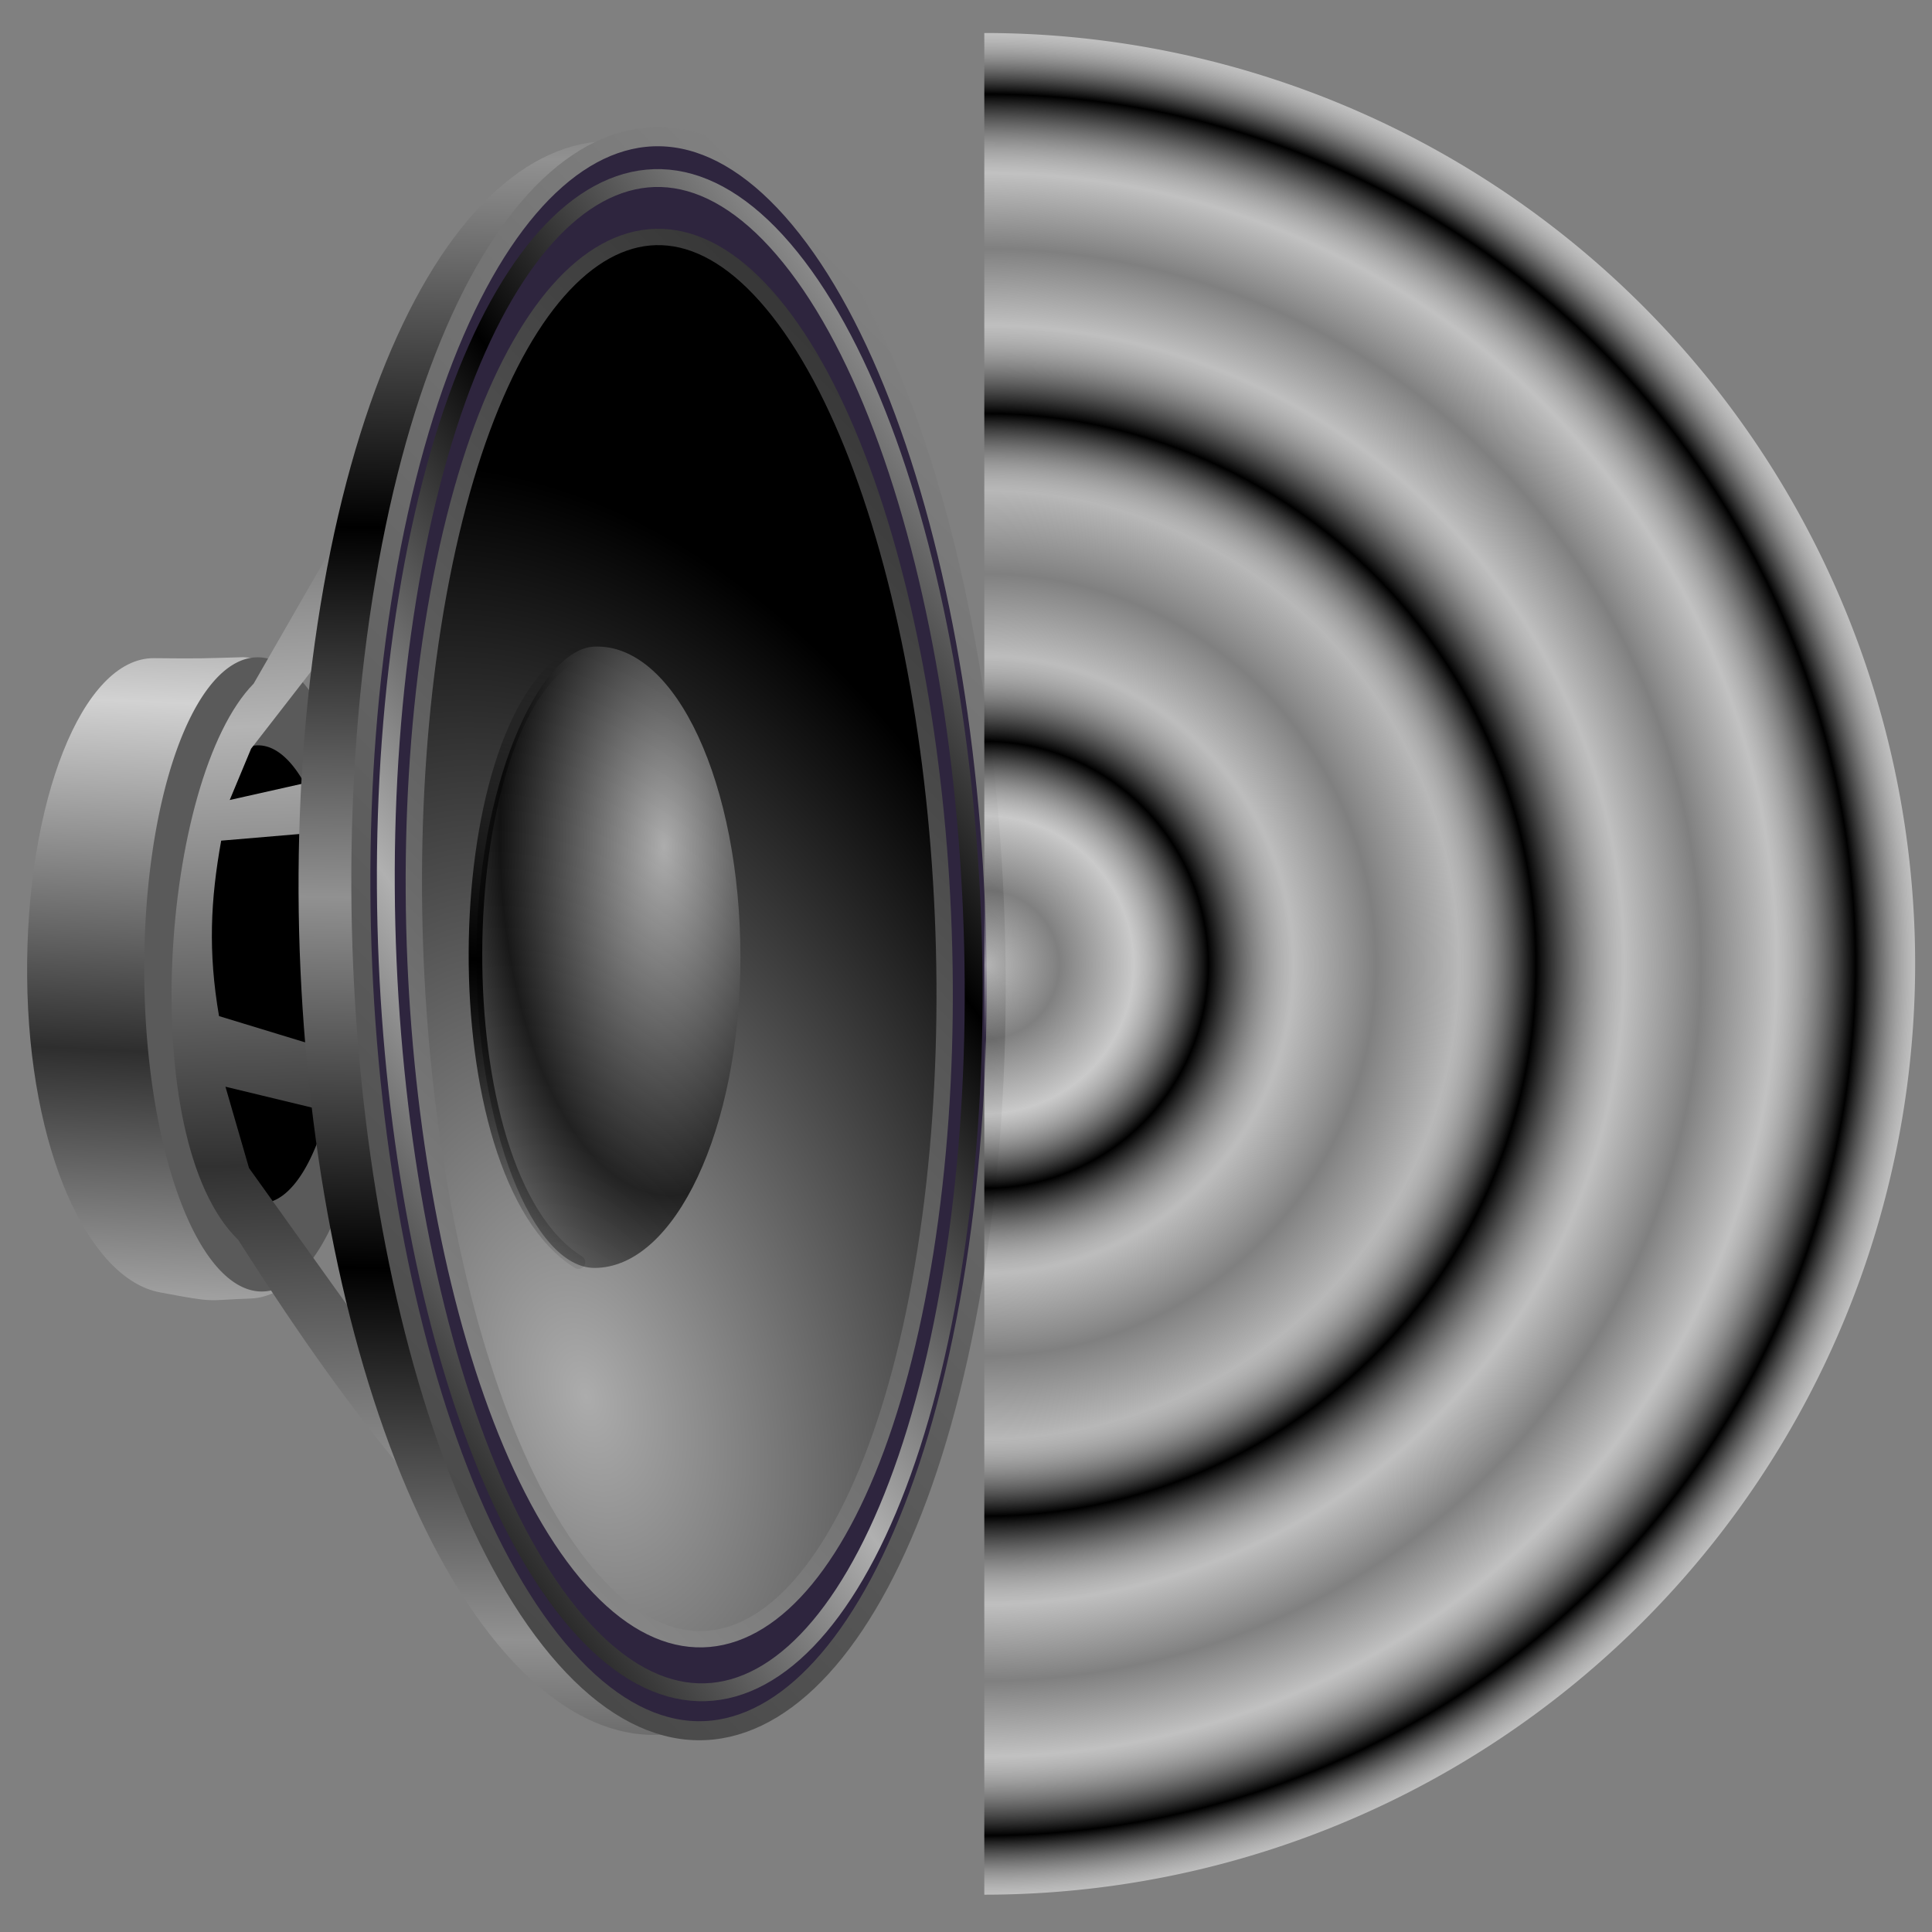 <?xml version="1.0" encoding="UTF-8" standalone="no"?>
<!-- Created with Inkscape (http://www.inkscape.org/) -->

<svg
   xmlns:dc="http://purl.org/dc/elements/1.1/"
   xmlns:cc="http://creativecommons.org/ns#"
   xmlns:rdf="http://www.w3.org/1999/02/22-rdf-syntax-ns#"
   xmlns:svg="http://www.w3.org/2000/svg"
   xmlns="http://www.w3.org/2000/svg"
   xmlns:xlink="http://www.w3.org/1999/xlink"
   xmlns:sodipodi="http://sodipodi.sourceforge.net/DTD/sodipodi-0.dtd"
   xmlns:inkscape="http://www.inkscape.org/namespaces/inkscape"
   id="svg2"
   sodipodi:version="0.32"
   inkscape:version="0.91 r13725"
   width="256"
   height="256"
   version="1.0"
   sodipodi:docname="audio-volume-high.svg"
   inkscape:output_extension="org.inkscape.output.svg.inkscape">
  <rect width="100%" height="100%" fill="#808080" stroke="none"/>
  <sodipodi:namedview
     inkscape:window-height="1056"
     inkscape:window-width="1920"
     inkscape:pageshadow="2"
     inkscape:pageopacity="0"
     guidetolerance="10.0"
     gridtolerance="10.0"
     objecttolerance="10.0"
     borderopacity="1.0"
     bordercolor="#666666"
     pagecolor="#ffffff"
     id="base"
     width="256px"
     height="256px"
     inkscape:zoom="3.2734375"
     inkscape:cx="128"
     inkscape:cy="128"
     inkscape:window-x="0"
     inkscape:window-y="0"
     inkscape:current-layer="svg2"
     showgrid="false"
     inkscape:window-maximized="1" />
  <defs
     id="defs5">
    <linearGradient
       id="linearGradient3622">
      <stop
         style="stop-color:#fdfdfd;stop-opacity:0.505;"
         offset="0"
         id="stop3624" />
      <stop
         id="stop3361"
         offset="0.08"
         style="stop-color:#fdfdfd;stop-opacity:0;" />
      <stop
         id="stop3273"
         offset="0.16"
         style="stop-color:#fdfdfd;stop-opacity:0.588;" />
      <stop
         style="stop-color:#000000;stop-opacity:1;"
         offset="0.24"
         id="stop3275" />
      <stop
         id="stop3277"
         offset="0.332"
         style="stop-color:#fdfdfd;stop-opacity:0.484;" />
      <stop
         style="stop-color:#ffffff;stop-opacity:0;"
         offset="0.42"
         id="stop3357" />
      <stop
         id="stop3636"
         offset="0.509"
         style="stop-color:#fdfdfd;stop-opacity:0.445;" />
      <stop
         style="stop-color:#000000;stop-opacity:1;"
         offset="0.592"
         id="stop3638" />
      <stop
         id="stop3630"
         offset="0.687"
         style="stop-color:#fdfdfd;stop-opacity:0.505;" />
      <stop
         style="stop-color:#fdfdfd;stop-opacity:0;"
         offset="0.769"
         id="stop3359" />
      <stop
         style="stop-color:#fdfdfd;stop-opacity:0.522;"
         offset="0.85"
         id="stop3632" />
      <stop
         id="stop3634"
         offset="0.935"
         style="stop-color:#000000;stop-opacity:1;" />
      <stop
         style="stop-color:#fdfdfd;stop-opacity:0.511;"
         offset="1"
         id="stop3626" />
    </linearGradient>
    <inkscape:perspective
       sodipodi:type="inkscape:persp3d"
       inkscape:vp_x="0 : 128 : 1"
       inkscape:vp_y="0 : 1000 : 0"
       inkscape:vp_z="256 : 128 : 1"
       inkscape:persp3d-origin="128 : 85.333333 : 1"
       id="perspective92" />
    <linearGradient
       inkscape:collect="always"
       id="linearGradient3389">
      <stop
         style="stop-color:#000000;stop-opacity:1;"
         offset="0"
         id="stop3391" />
      <stop
         style="stop-color:#ffffff;stop-opacity:1"
         offset="1"
         id="stop3393" />
    </linearGradient>
    <linearGradient
       id="linearGradient3191"
       inkscape:collect="always">
      <stop
         offset="0"
         style="stop-color:#000000;stop-opacity:1;"
         id="stop3193" />
      <stop
         offset="1"
         style="stop-color:#ffe9e9;stop-opacity:1"
         id="stop3195" />
    </linearGradient>
    <linearGradient
       id="linearGradient3187"
       inkscape:collect="always">
      <stop
         offset="0"
         style="stop-color:#000000;stop-opacity:1"
         id="stop3189" />
      <stop
         offset="1"
         style="stop-color:#d4d4d4;stop-opacity:1"
         id="stop3191" />
    </linearGradient>
    <linearGradient
       id="linearGradient3168"
       inkscape:collect="always">
      <stop
         offset="0"
         style="stop-color:#d4d4d4;stop-opacity:1"
         id="stop3170" />
      <stop
         offset="1"
         style="stop-color:#000000;stop-opacity:1"
         id="stop3172" />
    </linearGradient>
    <linearGradient
       id="linearGradient3152">
      <stop
         offset="0"
         style="stop-color:#ffffff;stop-opacity:0;"
         id="stop3154" />
      <stop
         offset="0.5"
         style="stop-color:#ffffff;stop-opacity:1;"
         id="stop3160" />
      <stop
         offset="0.75"
         style="stop-color:#000000;stop-opacity:1;"
         id="stop3162" />
      <stop
         offset="1"
         style="stop-color:#ffffff;stop-opacity:1;"
         id="stop3156" />
    </linearGradient>
    <linearGradient
       id="linearGradient3144"
       inkscape:collect="always">
      <stop
         offset="0"
         style="stop-color:#000000;stop-opacity:1"
         id="stop3146" />
      <stop
         offset="1"
         style="stop-color:#8f9099;stop-opacity:1"
         id="stop3148" />
    </linearGradient>
    <linearGradient
       id="linearGradient3212"
       spreadMethod="reflect"
       gradientUnits="userSpaceOnUse"
       inkscape:collect="always"
       x1="9.582"
       x2="9.651"
       xlink:href="#linearGradient3187"
       gradientTransform="matrix(1,0,0,0.991,-3.833,0.342)"
       y1="19.919"
       y2="12.322" />
    <linearGradient
       id="linearGradient3214"
       spreadMethod="reflect"
       gradientUnits="userSpaceOnUse"
       inkscape:collect="always"
       x1="13.279"
       x2="11.978"
       xlink:href="#linearGradient3187"
       gradientTransform="matrix(1,0,0,0.991,-3.696,0.342)"
       y1="22.128"
       y2="7.282" />
    <linearGradient
       id="linearGradient3216"
       spreadMethod="reflect"
       gradientUnits="userSpaceOnUse"
       inkscape:collect="always"
       x1="9.582"
       x2="9.651"
       xlink:href="#linearGradient3187"
       gradientTransform="matrix(1,0,0,0.889,0,2.122)"
       y1="19.919"
       y2="12.322" />
    <linearGradient
       id="linearGradient2200"
       spreadMethod="reflect"
       gradientUnits="userSpaceOnUse"
       inkscape:collect="always"
       x1="9.582"
       x2="9.651"
       xlink:href="#linearGradient3187"
       gradientTransform="matrix(7.393,0,0,6.575,20.299,21.154)"
       y1="19.919"
       y2="12.322" />
    <linearGradient
       id="linearGradient2203"
       spreadMethod="reflect"
       gradientUnits="userSpaceOnUse"
       inkscape:collect="always"
       x1="13.279"
       x2="11.978"
       xlink:href="#linearGradient3187"
       gradientTransform="matrix(7.393,0,0,7.33,-7.026,7.997)"
       y1="22.128"
       y2="7.282" />
    <linearGradient
       id="linearGradient2206"
       spreadMethod="reflect"
       gradientUnits="userSpaceOnUse"
       inkscape:collect="always"
       x1="9.582"
       x2="9.651"
       xlink:href="#linearGradient3187"
       gradientTransform="matrix(7.393,0,0,7.33,-8.038,7.997)"
       y1="19.919"
       y2="12.322" />
    <linearGradient
       id="linearGradient2213"
       spreadMethod="reflect"
       gradientUnits="userSpaceOnUse"
       inkscape:collect="always"
       x1="9.582"
       x2="9.651"
       xlink:href="#linearGradient3187"
       gradientTransform="matrix(7.393,0,0,7.33,-8.038,7.997)"
       y1="19.919"
       y2="12.322" />
    <linearGradient
       id="linearGradient2215"
       spreadMethod="reflect"
       gradientUnits="userSpaceOnUse"
       inkscape:collect="always"
       x1="13.279"
       x2="11.978"
       xlink:href="#linearGradient3187"
       gradientTransform="matrix(7.393,0,0,7.33,-7.026,7.997)"
       y1="22.128"
       y2="7.282" />
    <linearGradient
       id="linearGradient2217"
       spreadMethod="reflect"
       gradientUnits="userSpaceOnUse"
       inkscape:collect="always"
       x1="9.582"
       x2="9.651"
       xlink:href="#linearGradient3187"
       gradientTransform="matrix(7.393,0,0,6.575,20.299,21.154)"
       y1="19.919"
       y2="12.322" />
    <linearGradient
       id="linearGradient3200"
       spreadMethod="reflect"
       gradientUnits="userSpaceOnUse"
       inkscape:collect="always"
       x1="9.582"
       x2="9.651"
       xlink:href="#linearGradient3187"
       gradientTransform="matrix(7.393,0,0,6.575,-112.057,5.121)"
       y1="19.919"
       y2="12.322" />
    <linearGradient
       id="linearGradient3203"
       spreadMethod="reflect"
       gradientUnits="userSpaceOnUse"
       inkscape:collect="always"
       x1="13.279"
       x2="11.978"
       xlink:href="#linearGradient3187"
       gradientTransform="matrix(7.393,0,0,7.33,-139.383,-8.036)"
       y1="22.128"
       y2="7.282" />
    <linearGradient
       id="linearGradient3206"
       spreadMethod="reflect"
       gradientUnits="userSpaceOnUse"
       inkscape:collect="always"
       x1="9.582"
       x2="9.651"
       xlink:href="#linearGradient3187"
       gradientTransform="matrix(7.393,0,0,7.33,-140.395,-8.036)"
       y1="19.919"
       y2="12.322" />
    <linearGradient
       id="linearGradient3210"
       spreadMethod="reflect"
       gradientUnits="userSpaceOnUse"
       inkscape:collect="always"
       x1="14.607"
       x2="14.56"
       xlink:href="#linearGradient3187"
       gradientTransform="matrix(7.393,0,0,6.575,-112.057,5.121)"
       y1="24.129"
       y2="7.127" />
    <linearGradient
       y2="1061.341"
       x2="345.053"
       y1="1061.341"
       x1="-35.432"
       gradientTransform="matrix(0.582,0,0,0.587,17.52,14.877)"
       gradientUnits="userSpaceOnUse"
       id="linearGradient2788"
       xlink:href="#shadow100to0"
       inkscape:collect="always" />
    <linearGradient
       y2="369.702"
       x2="216.975"
       y1="326.978"
       x1="174.891"
       gradientTransform="matrix(4.921,0,0,4.967,-838.423,-1607.605)"
       gradientUnits="userSpaceOnUse"
       id="linearGradient2785"
       xlink:href="#linearGradient2796"
       inkscape:collect="always" />
    <radialGradient
       r="21.967"
       fy="361.266"
       fx="203.897"
       cy="361.449"
       cx="203.897"
       gradientTransform="matrix(4.921,0,0,4.967,-838.423,-1607.605)"
       gradientUnits="userSpaceOnUse"
       id="radialGradient2783"
       xlink:href="#linearGradient2790"
       inkscape:collect="always" />
    <radialGradient
       r="166.474"
       fy="391.475"
       fx="124.572"
       cy="391.475"
       cx="123.887"
       gradientTransform="matrix(0.599,0.189,-9.364984e-2,0.297,92.42,27.929)"
       gradientUnits="userSpaceOnUse"
       id="radialGradient2779"
       xlink:href="#light90to0"
       inkscape:collect="always" />
    <radialGradient
       r="166.474"
       fy="391.475"
       fx="124.572"
       cy="391.475"
       cx="123.887"
       gradientTransform="matrix(0.122,3.810853e-2,-1.902976e-2,5.970293e-2,186.698,273.603)"
       gradientUnits="userSpaceOnUse"
       id="radialGradient1915"
       xlink:href="#light90to0"
       inkscape:collect="always" />
    <linearGradient
       y2="1061.341"
       x2="345.053"
       y1="1061.341"
       x1="-35.432"
       gradientTransform="matrix(0.118,0,0,0.118,171.478,270.975)"
       gradientUnits="userSpaceOnUse"
       id="linearGradient3775"
       xlink:href="#shadow100to0"
       inkscape:collect="always" />
    <linearGradient
       id="shadow100to0">
      <stop
         style="stop-color:#000000;stop-opacity:1;"
         offset="0"
         id="stop3425" />
      <stop
         style="stop-color:#000000;stop-opacity:0;"
         offset="1"
         id="stop3426" />
    </linearGradient>
    <radialGradient
       r="21.967"
       fy="361.266"
       fx="203.897"
       cy="361.449"
       cx="203.897"
       gradientTransform="matrix(1,0,0,1,-2.451,-55.661)"
       gradientUnits="userSpaceOnUse"
       id="radialGradient3777"
       xlink:href="#greantodarkgrean"
       inkscape:collect="always" />
    <linearGradient
       id="greantodarkgrean">
      <stop
         style="stop-color:#00ff01;stop-opacity:1;"
         offset="0"
         id="stop5123" />
      <stop
         style="stop-color:#15980f;stop-opacity:1;"
         offset="1"
         id="stop5124" />
    </linearGradient>
    <linearGradient
       y2="369.702"
       x2="216.975"
       y1="326.978"
       x1="174.891"
       gradientTransform="matrix(1,0,0,1,-2.451,-55.661)"
       gradientUnits="userSpaceOnUse"
       id="linearGradient3779"
       xlink:href="#greandraktoblack"
       inkscape:collect="always" />
    <linearGradient
       id="greandraktoblack">
      <stop
         style="stop-color:#007c00;stop-opacity:1;"
         offset="0"
         id="stop7328" />
      <stop
         style="stop-color:#025a00;stop-opacity:1;"
         offset="1"
         id="stop7329" />
    </linearGradient>
    <linearGradient
       y2="346.104"
       x2="183.384"
       y1="18.164"
       x1="183.384"
       gradientUnits="userSpaceOnUse"
       id="linearGradient3781"
       xlink:href="#light90to0"
       inkscape:collect="always" />
    <linearGradient
       id="light90to0">
      <stop
         style="stop-color:#ffffff;stop-opacity:0.902;"
         offset="0"
         id="stop1890" />
      <stop
         style="stop-color:#ffffff;stop-opacity:0;"
         offset="1"
         id="stop1892" />
    </linearGradient>
    <radialGradient
       r="166.474"
       fy="391.475"
       fx="124.572"
       cy="391.475"
       cx="123.887"
       gradientTransform="matrix(0.184,0,0,7.817184e-2,171.134,270.84)"
       gradientUnits="userSpaceOnUse"
       id="radialGradient3783"
       xlink:href="#light90to0"
       inkscape:collect="always" />
    <linearGradient
       id="linearGradient2790">
      <stop
         id="stop2792"
         offset="0"
         style="stop-color:#ff0012;stop-opacity:1" />
      <stop
         id="stop2794"
         offset="1"
         style="stop-color:#980f17;stop-opacity:1" />
    </linearGradient>
    <linearGradient
       id="linearGradient2796">
      <stop
         id="stop2798"
         offset="0"
         style="stop-color:#7c0100;stop-opacity:1" />
      <stop
         id="stop2800"
         offset="1"
         style="stop-color:#5a0005;stop-opacity:1" />
    </linearGradient>
    <inkscape:perspective
       id="perspective2715"
       inkscape:persp3d-origin="128 : 85.333333 : 1"
       inkscape:vp_z="256 : 128 : 1"
       inkscape:vp_y="0 : 1000 : 0"
       inkscape:vp_x="0 : 128 : 1"
       sodipodi:type="inkscape:persp3d" />
    <linearGradient
       inkscape:collect="always"
       xlink:href="#linearGradient3187"
       id="linearGradient2789"
       gradientUnits="userSpaceOnUse"
       gradientTransform="matrix(7.393,0,0,7.33,-140.395,-8.036)"
       spreadMethod="reflect"
       x1="9.582"
       y1="19.919"
       x2="9.651"
       y2="12.322" />
    <linearGradient
       inkscape:collect="always"
       xlink:href="#linearGradient3187"
       id="linearGradient2791"
       gradientUnits="userSpaceOnUse"
       gradientTransform="matrix(7.393,0,0,7.33,-139.383,-8.036)"
       spreadMethod="reflect"
       x1="13.279"
       y1="22.128"
       x2="11.978"
       y2="7.282" />
    <linearGradient
       inkscape:collect="always"
       xlink:href="#linearGradient3187"
       id="linearGradient2793"
       gradientUnits="userSpaceOnUse"
       gradientTransform="matrix(7.393,0,0,6.575,-112.057,5.121)"
       spreadMethod="reflect"
       x1="9.582"
       y1="19.919"
       x2="9.651"
       y2="12.322" />
    <linearGradient
       inkscape:collect="always"
       xlink:href="#linearGradient3187"
       id="linearGradient2795"
       gradientUnits="userSpaceOnUse"
       gradientTransform="matrix(7.393,0,0,6.575,-112.057,5.121)"
       spreadMethod="reflect"
       x1="14.607"
       y1="24.129"
       x2="14.56"
       y2="7.127" />
    <radialGradient
       inkscape:collect="always"
       xlink:href="#linearGradient3191"
       id="radialGradient2797"
       gradientUnits="userSpaceOnUse"
       gradientTransform="matrix(0.829,2.0806642e-2,-5.9534478e-2,2.371,143.089,-174.728)"
       spreadMethod="reflect"
       cx="-46.17"
       cy="128.297"
       fx="-46.17"
       fy="128.297"
       r="30.406" />
    <linearGradient
       inkscape:collect="always"
       xlink:href="#linearGradient3191"
       id="linearGradient2799"
       gradientUnits="userSpaceOnUse"
       gradientTransform="translate(-1.965,-0.983)"
       spreadMethod="reflect"
       x1="96.307"
       y1="144.952"
       x2="96.307"
       y2="107.608" />
    <radialGradient
       inkscape:collect="always"
       xlink:href="#linearGradient3144"
       id="radialGradient2801"
       gradientUnits="userSpaceOnUse"
       gradientTransform="matrix(1.584,1.8764931e-2,-4.3393051e-2,3.664,-2.775,-41.129)"
       spreadMethod="reflect"
       cx="6.421"
       cy="15.613"
       fx="6.421"
       fy="15.613"
       r="4.709" />
    <radialGradient
       inkscape:collect="always"
       xlink:href="#linearGradient3152"
       id="radialGradient2803"
       gradientUnits="userSpaceOnUse"
       gradientTransform="matrix(0.899,1.949476e-8,-6.4030099e-8,2.954,0.953,-29.953)"
       spreadMethod="reflect"
       cx="9.997"
       cy="15.329"
       fx="9.997"
       fy="15.329"
       r="4.688" />
    <radialGradient
       inkscape:collect="always"
       xlink:href="#linearGradient3168"
       id="radialGradient2805"
       gradientUnits="userSpaceOnUse"
       gradientTransform="matrix(-0.481,-8.7224928e-3,1.9178126e-2,-1.059,14.872,31.625)"
       spreadMethod="reflect"
       cx="9.013"
       cy="15.618"
       fx="9.013"
       fy="15.618"
       r="4.709" />
    <radialGradient
       inkscape:collect="always"
       xlink:href="#linearGradient3622"
       id="radialGradient3628"
       cx="297.856"
       cy="153.795"
       fx="297.856"
       fy="153.795"
       r="117.293"
       gradientUnits="userSpaceOnUse" />
    <linearGradient
       spreadMethod="reflect"
       gradientUnits="userSpaceOnUse"
       y2="86.631"
       x2="92.471"
       y1="158.234"
       x1="92.471"
       id="linearGradient3326"
       xlink:href="#linearGradient3389"
       inkscape:collect="always" />
    <linearGradient
       gradientTransform="matrix(0.754,0,0,1,4.433,0)"
       spreadMethod="reflect"
       gradientUnits="userSpaceOnUse"
       y2="91.741"
       x2="40.882"
       y1="146.329"
       x1="40.882"
       id="linearGradient3315"
       xlink:href="#linearGradient3389"
       inkscape:collect="always" />
    <radialGradient
       r="117.293"
       fy="153.795"
       fx="297.856"
       cy="153.795"
       cx="297.856"
       gradientUnits="userSpaceOnUse"
       id="radialGradient2517"
       xlink:href="#linearGradient3622"
       inkscape:collect="always" />
    <inkscape:perspective
       sodipodi:type="inkscape:persp3d"
       inkscape:vp_x="0 : 128 : 1"
       inkscape:vp_y="0 : 1000 : 0"
       inkscape:vp_z="256 : 128 : 1"
       inkscape:persp3d-origin="128 : 85.333333 : 1"
       id="perspective3202" />
    <linearGradient
       id="linearGradient3196">
      <stop
         style="stop-color:#7c0100;stop-opacity:1"
         offset="0"
         id="stop3198" />
      <stop
         style="stop-color:#5a0005;stop-opacity:1"
         offset="1"
         id="stop3200" />
    </linearGradient>
    <linearGradient
       id="linearGradient3189">
      <stop
         style="stop-color:#ff0012;stop-opacity:1"
         offset="0"
         id="stop3192" />
      <stop
         style="stop-color:#980f17;stop-opacity:1"
         offset="1"
         id="stop3194" />
    </linearGradient>
    <radialGradient
       inkscape:collect="always"
       xlink:href="#light90to0"
       id="radialGradient3187"
       gradientUnits="userSpaceOnUse"
       gradientTransform="matrix(0.184,0,0,7.817184e-2,171.134,270.84)"
       cx="123.887"
       cy="391.475"
       fx="124.572"
       fy="391.475"
       r="166.474" />
    <linearGradient
       id="linearGradient3181">
      <stop
         id="stop3183"
         offset="0"
         style="stop-color:#ffffff;stop-opacity:0.902;" />
      <stop
         id="stop3185"
         offset="1"
         style="stop-color:#ffffff;stop-opacity:0;" />
    </linearGradient>
    <linearGradient
       inkscape:collect="always"
       xlink:href="#light90to0"
       id="linearGradient3179"
       gradientUnits="userSpaceOnUse"
       x1="183.384"
       y1="18.164"
       x2="183.384"
       y2="346.104" />
    <linearGradient
       id="linearGradient3173">
      <stop
         id="stop3175"
         offset="0"
         style="stop-color:#007c00;stop-opacity:1;" />
      <stop
         id="stop3177"
         offset="1"
         style="stop-color:#025a00;stop-opacity:1;" />
    </linearGradient>
    <linearGradient
       inkscape:collect="always"
       xlink:href="#greandraktoblack"
       id="linearGradient3171"
       gradientUnits="userSpaceOnUse"
       gradientTransform="matrix(1,0,0,1,-2.451,-55.661)"
       x1="174.891"
       y1="326.978"
       x2="216.975"
       y2="369.702" />
    <linearGradient
       id="linearGradient3165">
      <stop
         id="stop3167"
         offset="0"
         style="stop-color:#00ff01;stop-opacity:1;" />
      <stop
         id="stop3169"
         offset="1"
         style="stop-color:#15980f;stop-opacity:1;" />
    </linearGradient>
    <radialGradient
       inkscape:collect="always"
       xlink:href="#greantodarkgrean"
       id="radialGradient3163"
       gradientUnits="userSpaceOnUse"
       gradientTransform="matrix(1,0,0,1,-2.451,-55.661)"
       cx="203.897"
       cy="361.449"
       fx="203.897"
       fy="361.266"
       r="21.967" />
    <linearGradient
       id="linearGradient3157">
      <stop
         id="stop3159"
         offset="0"
         style="stop-color:#000000;stop-opacity:1;" />
      <stop
         id="stop3161"
         offset="1"
         style="stop-color:#000000;stop-opacity:0;" />
    </linearGradient>
    <linearGradient
       inkscape:collect="always"
       xlink:href="#shadow100to0"
       id="linearGradient3155"
       gradientUnits="userSpaceOnUse"
       gradientTransform="matrix(0.118,0,0,0.118,171.478,270.975)"
       x1="-35.432"
       y1="1061.341"
       x2="345.053"
       y2="1061.341" />
    <radialGradient
       inkscape:collect="always"
       xlink:href="#light90to0"
       id="radialGradient3153"
       gradientUnits="userSpaceOnUse"
       gradientTransform="matrix(0.122,3.810853e-2,-1.902976e-2,5.970293e-2,186.698,273.603)"
       cx="123.887"
       cy="391.475"
       fx="124.572"
       fy="391.475"
       r="166.474" />
    <radialGradient
       inkscape:collect="always"
       xlink:href="#light90to0"
       id="radialGradient3151"
       gradientUnits="userSpaceOnUse"
       gradientTransform="matrix(0.599,0.189,-9.364984e-2,0.297,92.42,27.929)"
       cx="123.887"
       cy="391.475"
       fx="124.572"
       fy="391.475"
       r="166.474" />
    <radialGradient
       inkscape:collect="always"
       xlink:href="#linearGradient2790"
       id="radialGradient3149"
       gradientUnits="userSpaceOnUse"
       gradientTransform="matrix(4.921,0,0,4.967,-838.423,-1607.605)"
       cx="203.897"
       cy="361.449"
       fx="203.897"
       fy="361.266"
       r="21.967" />
    <linearGradient
       inkscape:collect="always"
       xlink:href="#linearGradient2796"
       id="linearGradient3147"
       gradientUnits="userSpaceOnUse"
       gradientTransform="matrix(4.921,0,0,4.967,-838.423,-1607.605)"
       x1="174.891"
       y1="326.978"
       x2="216.975"
       y2="369.702" />
    <linearGradient
       inkscape:collect="always"
       xlink:href="#shadow100to0"
       id="linearGradient3145"
       gradientUnits="userSpaceOnUse"
       gradientTransform="matrix(0.582,0,0,0.587,17.52,14.877)"
       x1="-35.432"
       y1="1061.341"
       x2="345.053"
       y2="1061.341" />
    <linearGradient
       y2="-10.851"
       x2="23.329"
       y1="-6.359"
       x1="20.52"
       spreadMethod="reflect"
       gradientUnits="userSpaceOnUse"
       id="linearGradient3143"
       xlink:href="#linearGradient3389"
       inkscape:collect="always" />
    <linearGradient
       y2="-11.92"
       x2="25.762"
       y1="-9.779"
       x1="19.451"
       spreadMethod="reflect"
       gradientUnits="userSpaceOnUse"
       id="linearGradient3141"
       xlink:href="#linearGradient3389"
       inkscape:collect="always" />
    <linearGradient
       y2="-7.69"
       x2="28.034"
       y1="-7.176"
       x1="24.316"
       spreadMethod="reflect"
       gradientUnits="userSpaceOnUse"
       id="linearGradient3139"
       xlink:href="#linearGradient3389"
       inkscape:collect="always" />
    <linearGradient
       y2="-5.771"
       x2="28.168"
       y1="-10.316"
       x1="25.519"
       spreadMethod="reflect"
       gradientUnits="userSpaceOnUse"
       id="linearGradient3137"
       xlink:href="#linearGradient3389"
       inkscape:collect="always" />
    <linearGradient
       y2="-10.583"
       x2="28.649"
       y1="-13.337"
       x1="29.611"
       spreadMethod="reflect"
       gradientUnits="userSpaceOnUse"
       id="linearGradient3135"
       xlink:href="#linearGradient3389"
       inkscape:collect="always" />
    <linearGradient
       y2="-15.556"
       x2="27.58"
       y1="-15.399"
       x1="25.065"
       spreadMethod="reflect"
       gradientUnits="userSpaceOnUse"
       id="linearGradient3133"
       xlink:href="#linearGradient3389"
       inkscape:collect="always" />
    <linearGradient
       y2="-15.61"
       x2="30.734"
       y1="-11.76"
       x1="23.3"
       spreadMethod="reflect"
       gradientUnits="userSpaceOnUse"
       id="linearGradient3131"
       xlink:href="#linearGradient3389"
       inkscape:collect="always" />
    <linearGradient
       y2="-17.695"
       x2="24.639"
       y1="-6.841"
       x1="20.754"
       spreadMethod="reflect"
       gradientUnits="userSpaceOnUse"
       id="linearGradient3129"
       xlink:href="#linearGradient3389"
       inkscape:collect="always" />
    <linearGradient
       spreadMethod="reflect"
       gradientUnits="userSpaceOnUse"
       y2="-11.92"
       x2="25.762"
       y1="-11.76"
       x1="23.3"
       id="linearGradient3127"
       xlink:href="#linearGradient3389"
       inkscape:collect="always" />
    <linearGradient
       y2="7.127"
       y1="24.129"
       gradientTransform="matrix(7.393,0,0,6.575,-112.057,5.121)"
       xlink:href="#linearGradient3187"
       x2="14.56"
       x1="14.607"
       inkscape:collect="always"
       gradientUnits="userSpaceOnUse"
       spreadMethod="reflect"
       id="linearGradient3125" />
    <linearGradient
       y2="12.322"
       y1="19.919"
       gradientTransform="matrix(7.393,0,0,7.33,-140.395,-8.036)"
       xlink:href="#linearGradient3187"
       x2="9.651"
       x1="9.582"
       inkscape:collect="always"
       gradientUnits="userSpaceOnUse"
       spreadMethod="reflect"
       id="linearGradient3123" />
    <linearGradient
       y2="7.282"
       y1="22.128"
       gradientTransform="matrix(7.393,0,0,7.33,-139.383,-8.036)"
       xlink:href="#linearGradient3187"
       x2="11.978"
       x1="13.279"
       inkscape:collect="always"
       gradientUnits="userSpaceOnUse"
       spreadMethod="reflect"
       id="linearGradient3121" />
    <linearGradient
       y2="12.322"
       y1="19.919"
       gradientTransform="matrix(7.393,0,0,6.575,-112.057,5.121)"
       xlink:href="#linearGradient3187"
       x2="9.651"
       x1="9.582"
       inkscape:collect="always"
       gradientUnits="userSpaceOnUse"
       spreadMethod="reflect"
       id="linearGradient3119" />
    <linearGradient
       y2="12.322"
       y1="19.919"
       gradientTransform="matrix(7.393,0,0,6.575,20.299,21.154)"
       xlink:href="#linearGradient3187"
       x2="9.651"
       x1="9.582"
       inkscape:collect="always"
       gradientUnits="userSpaceOnUse"
       spreadMethod="reflect"
       id="linearGradient3117" />
    <linearGradient
       y2="7.282"
       y1="22.128"
       gradientTransform="matrix(7.393,0,0,7.33,-7.026,7.997)"
       xlink:href="#linearGradient3187"
       x2="11.978"
       x1="13.279"
       inkscape:collect="always"
       gradientUnits="userSpaceOnUse"
       spreadMethod="reflect"
       id="linearGradient3115" />
    <linearGradient
       y2="12.322"
       y1="19.919"
       gradientTransform="matrix(7.393,0,0,7.33,-8.038,7.997)"
       xlink:href="#linearGradient3187"
       x2="9.651"
       x1="9.582"
       inkscape:collect="always"
       gradientUnits="userSpaceOnUse"
       spreadMethod="reflect"
       id="linearGradient3113" />
    <linearGradient
       y2="12.322"
       y1="19.919"
       gradientTransform="matrix(7.393,0,0,7.33,-8.038,7.997)"
       xlink:href="#linearGradient3187"
       x2="9.651"
       x1="9.582"
       inkscape:collect="always"
       gradientUnits="userSpaceOnUse"
       spreadMethod="reflect"
       id="linearGradient3111" />
    <linearGradient
       y2="7.282"
       y1="22.128"
       gradientTransform="matrix(7.393,0,0,7.33,-7.026,7.997)"
       xlink:href="#linearGradient3187"
       x2="11.978"
       x1="13.279"
       inkscape:collect="always"
       gradientUnits="userSpaceOnUse"
       spreadMethod="reflect"
       id="linearGradient3109" />
    <linearGradient
       y2="12.322"
       y1="19.919"
       gradientTransform="matrix(7.393,0,0,6.575,20.299,21.154)"
       xlink:href="#linearGradient3187"
       x2="9.651"
       x1="9.582"
       inkscape:collect="always"
       gradientUnits="userSpaceOnUse"
       spreadMethod="reflect"
       id="linearGradient3107" />
    <linearGradient
       y2="12.322"
       y1="19.919"
       gradientTransform="matrix(1,0,0,0.889,0,2.122)"
       xlink:href="#linearGradient3187"
       x2="9.651"
       x1="9.582"
       inkscape:collect="always"
       gradientUnits="userSpaceOnUse"
       spreadMethod="reflect"
       id="linearGradient3105" />
    <linearGradient
       y2="7.282"
       y1="22.128"
       gradientTransform="matrix(1,0,0,0.991,-3.696,0.342)"
       xlink:href="#linearGradient3187"
       x2="11.978"
       x1="13.279"
       inkscape:collect="always"
       gradientUnits="userSpaceOnUse"
       spreadMethod="reflect"
       id="linearGradient3103" />
    <linearGradient
       y2="12.322"
       y1="19.919"
       gradientTransform="matrix(1,0,0,0.991,-3.833,0.342)"
       xlink:href="#linearGradient3187"
       x2="9.651"
       x1="9.582"
       inkscape:collect="always"
       gradientUnits="userSpaceOnUse"
       spreadMethod="reflect"
       id="linearGradient3101" />
    <linearGradient
       id="linearGradient3091">
      <stop
         id="stop3093"
         style="stop-color:#ffffff;stop-opacity:0;"
         offset="0" />
      <stop
         id="stop3095"
         style="stop-color:#ffffff;stop-opacity:1;"
         offset="0.5" />
      <stop
         id="stop3097"
         style="stop-color:#000000;stop-opacity:1;"
         offset="0.75" />
      <stop
         id="stop3099"
         style="stop-color:#ffffff;stop-opacity:1;"
         offset="1" />
    </linearGradient>
    <inkscape:perspective
       id="perspective3077"
       inkscape:persp3d-origin="128 : 85.333333 : 1"
       inkscape:vp_z="256 : 128 : 1"
       inkscape:vp_y="0 : 1000 : 0"
       inkscape:vp_x="0 : 128 : 1"
       sodipodi:type="inkscape:persp3d" />
    <linearGradient
       id="linearGradient3061">
      <stop
         id="stop3063"
         offset="0"
         style="stop-color:#0013fd;stop-opacity:0" />
      <stop
         style="stop-color:#0013fd;stop-opacity:0"
         offset="0.321"
         id="stop3065" />
      <stop
         id="stop3067"
         offset="0.475"
         style="stop-color:#0013fd;stop-opacity:1" />
      <stop
         style="stop-color:#0013fd;stop-opacity:0"
         offset="0.616"
         id="stop3069" />
      <stop
         id="stop3071"
         offset="0.75"
         style="stop-color:#0013fd;stop-opacity:0" />
      <stop
         style="stop-color:#0013fd;stop-opacity:0"
         offset="0.875"
         id="stop3073" />
      <stop
         id="stop3075"
         offset="1"
         style="stop-color:#0013fd;stop-opacity:0" />
    </linearGradient>
    <linearGradient
       inkscape:collect="always"
       xlink:href="#linearGradient3389"
       id="linearGradient3260"
       gradientUnits="userSpaceOnUse"
       spreadMethod="reflect"
       x1="20.754"
       y1="-6.841"
       x2="24.639"
       y2="-17.695" />
    <linearGradient
       inkscape:collect="always"
       xlink:href="#linearGradient3389"
       id="linearGradient3262"
       gradientUnits="userSpaceOnUse"
       spreadMethod="reflect"
       x1="23.3"
       y1="-11.76"
       x2="25.762"
       y2="-11.92" />
    <linearGradient
       inkscape:collect="always"
       xlink:href="#linearGradient3389"
       id="linearGradient3264"
       gradientUnits="userSpaceOnUse"
       spreadMethod="reflect"
       x1="20.52"
       y1="-6.359"
       x2="23.329"
       y2="-10.851" />
    <linearGradient
       inkscape:collect="always"
       xlink:href="#linearGradient3389"
       id="linearGradient3266"
       gradientUnits="userSpaceOnUse"
       spreadMethod="reflect"
       x1="19.451"
       y1="-9.779"
       x2="25.762"
       y2="-11.92" />
    <linearGradient
       inkscape:collect="always"
       xlink:href="#linearGradient3389"
       id="linearGradient3268"
       gradientUnits="userSpaceOnUse"
       spreadMethod="reflect"
       x1="23.3"
       y1="-11.76"
       x2="25.762"
       y2="-11.92" />
    <linearGradient
       inkscape:collect="always"
       xlink:href="#linearGradient3389"
       id="linearGradient3270"
       gradientUnits="userSpaceOnUse"
       spreadMethod="reflect"
       x1="23.3"
       y1="-11.76"
       x2="25.762"
       y2="-11.92" />
    <linearGradient
       inkscape:collect="always"
       xlink:href="#linearGradient3389"
       id="linearGradient3272"
       gradientUnits="userSpaceOnUse"
       spreadMethod="reflect"
       x1="24.316"
       y1="-7.176"
       x2="28.034"
       y2="-7.69" />
    <linearGradient
       inkscape:collect="always"
       xlink:href="#linearGradient3389"
       id="linearGradient3274"
       gradientUnits="userSpaceOnUse"
       spreadMethod="reflect"
       x1="25.519"
       y1="-10.316"
       x2="28.168"
       y2="-5.771" />
    <linearGradient
       inkscape:collect="always"
       xlink:href="#linearGradient3389"
       id="linearGradient3276"
       gradientUnits="userSpaceOnUse"
       spreadMethod="reflect"
       x1="29.611"
       y1="-13.337"
       x2="28.649"
       y2="-10.583" />
    <linearGradient
       inkscape:collect="always"
       xlink:href="#linearGradient3389"
       id="linearGradient3278"
       gradientUnits="userSpaceOnUse"
       spreadMethod="reflect"
       x1="25.065"
       y1="-15.399"
       x2="27.58"
       y2="-15.556" />
    <linearGradient
       inkscape:collect="always"
       xlink:href="#linearGradient3389"
       id="linearGradient3280"
       gradientUnits="userSpaceOnUse"
       spreadMethod="reflect"
       x1="23.3"
       y1="-11.76"
       x2="30.734"
       y2="-15.61" />
    <linearGradient
       inkscape:collect="always"
       xlink:href="#linearGradient3389"
       id="linearGradient3282"
       gradientUnits="userSpaceOnUse"
       spreadMethod="reflect"
       x1="23.3"
       y1="-11.76"
       x2="25.762"
       y2="-11.92" />
    <linearGradient
       inkscape:collect="always"
       xlink:href="#linearGradient3389"
       id="linearGradient3284"
       gradientUnits="userSpaceOnUse"
       spreadMethod="reflect"
       x1="23.3"
       y1="-11.76"
       x2="25.762"
       y2="-11.92" />
    <linearGradient
       inkscape:collect="always"
       xlink:href="#linearGradient3389"
       id="linearGradient3286"
       gradientUnits="userSpaceOnUse"
       spreadMethod="reflect"
       x1="23.3"
       y1="-11.76"
       x2="25.762"
       y2="-11.92" />
    <linearGradient
       inkscape:collect="always"
       xlink:href="#linearGradient3389"
       id="linearGradient3288"
       gradientUnits="userSpaceOnUse"
       spreadMethod="reflect"
       x1="23.3"
       y1="-11.76"
       x2="25.762"
       y2="-11.92" />
    <linearGradient
       inkscape:collect="always"
       xlink:href="#linearGradient3389"
       id="linearGradient3290"
       gradientUnits="userSpaceOnUse"
       spreadMethod="reflect"
       x1="23.3"
       y1="-11.76"
       x2="25.762"
       y2="-11.92" />
    <linearGradient
       inkscape:collect="always"
       xlink:href="#linearGradient3389"
       id="linearGradient3292"
       gradientUnits="userSpaceOnUse"
       spreadMethod="reflect"
       x1="23.3"
       y1="-11.76"
       x2="25.762"
       y2="-11.92" />
    <linearGradient
       inkscape:collect="always"
       xlink:href="#linearGradient3389"
       id="linearGradient3294"
       gradientUnits="userSpaceOnUse"
       spreadMethod="reflect"
       x1="23.3"
       y1="-11.76"
       x2="25.762"
       y2="-11.92" />
    <linearGradient
       inkscape:collect="always"
       xlink:href="#linearGradient3389"
       id="linearGradient3296"
       gradientUnits="userSpaceOnUse"
       spreadMethod="reflect"
       x1="23.3"
       y1="-11.76"
       x2="25.762"
       y2="-11.92" />
    <radialGradient
       inkscape:collect="always"
       xlink:href="#linearGradient3622"
       id="radialGradient3325"
       gradientUnits="userSpaceOnUse"
       cx="297.856"
       cy="153.795"
       fx="297.856"
       fy="153.795"
       r="117.293" />
    <linearGradient
       inkscape:collect="always"
       xlink:href="#linearGradient3389"
       id="linearGradient3327"
       gradientUnits="userSpaceOnUse"
       gradientTransform="matrix(0.754,0,0,1,4.433,0)"
       spreadMethod="reflect"
       x1="40.882"
       y1="146.329"
       x2="40.882"
       y2="91.741" />
    <linearGradient
       inkscape:collect="always"
       xlink:href="#linearGradient3389"
       id="linearGradient3329"
       gradientUnits="userSpaceOnUse"
       spreadMethod="reflect"
       x1="92.471"
       y1="158.234"
       x2="92.471"
       y2="86.631" />
    <radialGradient
       inkscape:collect="always"
       xlink:href="#linearGradient3622"
       id="radialGradient3969"
       gradientUnits="userSpaceOnUse"
       cx="297.856"
       cy="153.795"
       fx="297.856"
       fy="153.795"
       r="117.293"
       gradientTransform="matrix(1.052,0,0,1.052,-185.5,-31.3)" />
    <linearGradient
       id="linearGradient4256"
       inkscape:collect="always">
      <stop
         id="stop4258"
         offset="0"
         style="stop-color:#000000;stop-opacity:1;" />
      <stop
         id="stop4260"
         offset="1"
         style="stop-color:#919191;stop-opacity:1" />
    </linearGradient>
    <linearGradient
       inkscape:collect="always"
       id="linearGradient4244">
      <stop
         style="stop-color:#494949;stop-opacity:1"
         offset="0"
         id="stop4246" />
      <stop
         style="stop-color:#848484;stop-opacity:1"
         offset="1"
         id="stop4248" />
    </linearGradient>
    <linearGradient
       id="linearGradient4234"
       inkscape:collect="always">
      <stop
         id="stop4236"
         offset="0"
         style="stop-color:#d8d8d8;stop-opacity:1" />
      <stop
         id="stop4238"
         offset="1"
         style="stop-color:#000000;stop-opacity:1" />
    </linearGradient>
    <linearGradient
       id="linearGradient4224"
       inkscape:collect="always">
      <stop
         id="stop4226"
         offset="0"
         style="stop-color:#878787;stop-opacity:1" />
      <stop
         id="stop4228"
         offset="1"
         style="stop-color:#313131;stop-opacity:1" />
    </linearGradient>
    <linearGradient
       inkscape:collect="always"
       id="linearGradient4218">
      <stop
         style="stop-color:#acacac;stop-opacity:1"
         offset="0"
         id="stop4220" />
      <stop
         style="stop-color:#000000;stop-opacity:1"
         offset="1"
         id="stop4222" />
    </linearGradient>
    <linearGradient
       inkscape:collect="always"
       id="linearGradient4206">
      <stop
         style="stop-color:#b0b0b0;stop-opacity:1"
         offset="0"
         id="stop4208" />
      <stop
         style="stop-color:#000000;stop-opacity:1"
         offset="1"
         id="stop4210" />
    </linearGradient>
    <linearGradient
       id="linearGradient4186"
       inkscape:collect="always">
      <stop
         id="stop4188"
         offset="0"
         style="stop-color:#b4b4b4;stop-opacity:1" />
      <stop
         id="stop4190"
         offset="1"
         style="stop-color:#313131;stop-opacity:1" />
    </linearGradient>
    <linearGradient
       id="linearGradient4180"
       inkscape:collect="always">
      <stop
         id="stop4182"
         offset="0"
         style="stop-color:#d2d2d2;stop-opacity:1" />
      <stop
         id="stop4184"
         offset="1"
         style="stop-color:#2e2e2e;stop-opacity:1" />
    </linearGradient>
    <linearGradient
       id="linearGradient2812"
       inkscape:collect="always">
      <stop
         id="stop2814"
         offset="0"
         style="stop-color:#8a8298;stop-opacity:1" />
      <stop
         id="stop2816"
         offset="1"
         style="stop-color:#4b4354;stop-opacity:1" />
    </linearGradient>
    <linearGradient
       id="linearGradient2806"
       inkscape:collect="always">
      <stop
         id="stop2808"
         offset="0"
         style="stop-color:#7f788d;stop-opacity:1" />
      <stop
         id="stop2810"
         offset="1"
         style="stop-color:#4c4753;stop-opacity:1" />
    </linearGradient>
    <linearGradient
       id="linearGradient2786"
       inkscape:collect="always">
      <stop
         id="stop2788"
         offset="0"
         style="stop-color:#c7c1d2;stop-opacity:1;" />
      <stop
         id="stop2790"
         offset="1"
         style="stop-color:#2e253e;stop-opacity:1" />
    </linearGradient>
    <linearGradient
       inkscape:collect="always"
       id="linearGradient2778">
      <stop
         style="stop-color:#c7c1d2;stop-opacity:1"
         offset="0"
         id="stop2780" />
      <stop
         style="stop-color:#241b31;stop-opacity:1"
         offset="1"
         id="stop2782" />
    </linearGradient>
    <linearGradient
       id="linearGradient2762"
       inkscape:collect="always">
      <stop
         id="stop2764"
         offset="0"
         style="stop-color:#c7c1d2;stop-opacity:1" />
      <stop
         id="stop2766"
         offset="1"
         style="stop-color:#433855;stop-opacity:1" />
    </linearGradient>
    <linearGradient
       gradientTransform="matrix(0.724,0.435,8.251129e-2,1.245,27.3,-72.338)"
       gradientUnits="userSpaceOnUse"
       y2="8.614"
       x2="189.868"
       y1="183.363"
       x1="189.868"
       id="linearGradient2776"
       xlink:href="#linearGradient2778"
       inkscape:collect="always" />
    <radialGradient
       gradientUnits="userSpaceOnUse"
       gradientTransform="matrix(-1.6,0.573,-0.385,-1.075,277.862,115.639)"
       r="28.001"
       fy="81.711"
       fx="94.758"
       cy="81.711"
       cx="94.758"
       id="radialGradient2792"
       xlink:href="#linearGradient2786"
       inkscape:collect="always" />
    <linearGradient
       y2="8.614"
       x2="189.868"
       y1="183.363"
       x1="189.868"
       gradientTransform="matrix(0.8,0.482,9.175796e-2,1.385,12.843,-94.012)"
       gradientUnits="userSpaceOnUse"
       id="linearGradient2798"
       xlink:href="#linearGradient2812"
       inkscape:collect="always" />
    <linearGradient
       y2="11.275"
       x2="188.513"
       y1="183.363"
       x1="189.868"
       gradientTransform="matrix(0.863,0.519,0.1,1.512,0.715,-112.784)"
       gradientUnits="userSpaceOnUse"
       id="linearGradient2802"
       xlink:href="#linearGradient2806"
       inkscape:collect="always" />
    <radialGradient
       gradientUnits="userSpaceOnUse"
       gradientTransform="matrix(1.571,0.156,0.353,1.644,-319.33,-91.427)"
       r="72.902"
       fy="139.167"
       fx="278.144"
       cy="139.167"
       cx="278.144"
       id="radialGradient2804"
       xlink:href="#linearGradient2762"
       inkscape:collect="always" />
    <linearGradient
       y2="11.275"
       x2="188.513"
       y1="183.363"
       x1="189.868"
       gradientTransform="matrix(0.863,0.519,0.1,1.512,-4.125,-110.848)"
       gradientUnits="userSpaceOnUse"
       id="linearGradient1894"
       xlink:href="#linearGradient2806"
       inkscape:collect="always" />
    <linearGradient
       gradientUnits="userSpaceOnUse"
       y2="206.397"
       x2="104.513"
       y1="30.472"
       x1="95.771"
       id="linearGradient2791-5"
       xlink:href="#linearGradient2778"
       inkscape:collect="always" />
    <linearGradient
       gradientUnits="userSpaceOnUse"
       y2="167.536"
       x2="66.114"
       y1="90.591"
       x1="59.674"
       id="linearGradient2815"
       xlink:href="#linearGradient2778"
       inkscape:collect="always" />
    <linearGradient
       spreadMethod="reflect"
       gradientTransform="matrix(0.789,0.231,-0.209,0.87,12.295,-5.319)"
       y2="160.451"
       x2="70.699"
       y1="110.2"
       x1="59.49"
       gradientUnits="userSpaceOnUse"
       id="linearGradient1909"
       xlink:href="#linearGradient4180"
       inkscape:collect="always" />
    <linearGradient
       spreadMethod="reflect"
       gradientTransform="matrix(0.703,0.231,-0.186,0.87,0.791,-6.988)"
       y2="171.282"
       x2="98.019"
       y1="109.419"
       x1="79.595"
       gradientUnits="userSpaceOnUse"
       id="linearGradient1911"
       xlink:href="#linearGradient4186"
       inkscape:collect="always" />
    <linearGradient
       y2="11.275"
       x2="188.513"
       y1="163.532"
       x1="198.831"
       gradientTransform="matrix(0.544,0.651,-0.226,1.338,13.428,-106.073)"
       gradientUnits="userSpaceOnUse"
       id="linearGradient1915"
       xlink:href="#linearGradient4244"
       inkscape:collect="always" />
    <linearGradient
       spreadMethod="reflect"
       y2="66.139"
       x2="184.775"
       y1="123.004"
       x1="182.554"
       gradientTransform="matrix(0.504,0.624,-0.207,1.268,18.824,-94.681)"
       gradientUnits="userSpaceOnUse"
       id="linearGradient1917"
       xlink:href="#linearGradient4206"
       inkscape:collect="always" />
    <radialGradient
       r="72.902"
       fy="143.072"
       fx="275.388"
       cy="143.072"
       cx="275.388"
       gradientTransform="matrix(1.146,0.53,-0.062,1.608,-230.566,-180.474)"
       gradientUnits="userSpaceOnUse"
       id="radialGradient1919"
       xlink:href="#linearGradient4218"
       inkscape:collect="always" />
    <linearGradient
       y2="8.614"
       x2="189.868"
       y1="165.394"
       x1="203.693"
       gradientTransform="matrix(0.456,0.581,-0.186,1.173,25.376,-77.675)"
       gradientUnits="userSpaceOnUse"
       id="linearGradient1921"
       xlink:href="#linearGradient4224"
       inkscape:collect="always" />
    <radialGradient
       spreadMethod="reflect"
       gradientUnits="userSpaceOnUse"
       gradientTransform="matrix(1.243,-0.026,0.056,2.645,-28.207,-221.421)"
       r="17.492"
       fy="130.944"
       fx="86.359"
       cy="130.944"
       cx="86.359"
       id="radialGradient4240"
       xlink:href="#linearGradient4234"
       inkscape:collect="always" />
    <linearGradient
       spreadMethod="reflect"
       gradientUnits="userSpaceOnUse"
       y2="129.417"
       x2="46.17"
       y1="178.463"
       x1="45.461"
       id="linearGradient4262"
       xlink:href="#linearGradient4256"
       inkscape:collect="always" />
    <linearGradient
       spreadMethod="reflect"
       gradientUnits="userSpaceOnUse"
       y2="96.674"
       x2="67.25"
       y1="137.498"
       x1="60.579"
       id="linearGradient4270"
       xlink:href="#shadow100to0"
       inkscape:collect="always" />
  </defs>
  <g
     id="g4787"
     transform="translate(1.522,-10.514)">
    <path
       sodipodi:nodetypes="cssssss"
       id="path2797"
       d="m 30.766,97.592 c -5.603,0.161 -5.391,0.199 -11.873,0.134 -9.488,-0.094 -17.027,19.015 -16.819,42.207 0.208,23.192 8.216,40.06 17.569,41.82 7.718,1.452 5.934,1.027 12.052,0.819 C 41.179,182.25 48.715,163.584 48.507,140.392 47.573,128.84 46.378,98.534 30.766,97.592 Z"
       style="opacity:1;fill:url(#linearGradient1909);fill-opacity:1;stroke:#261c8b;stroke-width:0;stroke-linecap:round;stroke-linejoin:round;stroke-miterlimit:4;stroke-dasharray:none;stroke-opacity:1"
       inkscape:connector-curvature="0" />
    <path
       id="path2793"
       d="M 47.072,140.009 A 15.301,42.016 0 0 1 31.771,182.025 15.301,42.016 0 0 1 16.471,140.009 15.301,42.016 0 0 1 31.771,97.993 15.301,42.016 0 0 1 47.072,140.009 Z"
       style="opacity:1;fill:#5a5a5a;fill-opacity:1;stroke:#261c8b;stroke-width:0;stroke-linecap:round;stroke-linejoin:round;stroke-miterlimit:4;stroke-dasharray:none;stroke-opacity:1"
       transform="matrix(1,-0.012,0.008,1,0,0)"
       inkscape:connector-curvature="0" />
    <path
       inkscape:connector-curvature="0"
       style="opacity:1;fill:#000000;fill-opacity:1;stroke:none;stroke-width:0;stroke-linecap:round;stroke-linejoin:round;stroke-miterlimit:4;stroke-dasharray:none;stroke-opacity:1"
       d="m 43.936,139.48 a 30.34,11.049 89.579 0 1 -10.806,30.475 30.34,11.049 89.579 0 1 -11.291,-30.204 30.34,11.049 89.579 0 1 10.806,-30.475 30.34,11.049 89.579 0 1 11.291,30.204 z"
       id="path4204" />
    <path
       sodipodi:nodetypes="cccccccccccccccccccc"
       inkscape:connector-curvature="0"
       id="path1896"
       d="M 65.729,43.176 C 50.719,68.42 43.134,81.938 32.088,101.098 c -12.295,12.562 -15.749,60.423 -2.041,73.711 17.787,27.924 24.671,33.245 39.938,52.209 z m -19.234,47.545 -3.686,22.68 -13.891,3.118 2.834,-6.805 z m -1.984,29.766 -0.283,29.768 -16.728,-5.102 c -1.468,-8.565 -1.125,-15.402 0.285,-23.248 z m -16.16,34.022 16.444,3.969 5.953,33.736 -19.277,-26.933 z"
       style="fill:url(#linearGradient1911);fill-opacity:1;fill-rule:evenodd;stroke:none;stroke-width:0.809px;stroke-linecap:butt;stroke-linejoin:miter;stroke-opacity:1" />
    <path
       style="fill:url(#linearGradient4262);fill-opacity:1;stroke:none;stroke-width:1.025;stroke-linecap:round;stroke-linejoin:round;stroke-miterlimit:4;stroke-dasharray:none;stroke-opacity:1"
       d="M 123.127,181.355 C 113.851,233.665 88.007,255.265 65.44,229.569 42.873,203.873 32.087,140.563 41.364,88.253 50.64,35.942 76.484,14.342 99.051,40.038 c 22.567,25.696 33.353,89.006 24.076,141.316 z"
       id="path1892"
       sodipodi:nodetypes="ccccc"
       inkscape:connector-curvature="0" />
    <path
       sodipodi:nodetypes="ccccc"
       id="path2800"
       d="M 127.314,180.794 C 118.481,233.11 93.873,254.713 72.385,229.014 50.897,203.315 40.627,139.997 49.46,87.681 58.293,35.364 82.901,13.762 104.388,39.461 c 21.488,25.699 31.758,89.016 22.925,141.333 z"
       style="fill:#2e253e;fill-opacity:1;stroke:url(#linearGradient1915);stroke-width:2.525;stroke-linecap:round;stroke-linejoin:round;stroke-miterlimit:4;stroke-dasharray:none;stroke-opacity:1"
       inkscape:connector-curvature="0" />
    <path
       style="fill:#2e253e;fill-opacity:1;stroke:url(#linearGradient1917);stroke-width:2.367;stroke-linecap:round;stroke-linejoin:round;stroke-miterlimit:4;stroke-dasharray:none;stroke-opacity:1"
       d="M 124.627,179.109 C 116.543,228.685 93.818,248.904 73.902,224.241 53.986,199.578 44.383,139.325 52.467,89.749 60.551,40.173 83.276,19.954 103.192,44.617 123.108,69.281 132.711,129.533 124.627,179.109 Z"
       id="path2794"
       sodipodi:nodetypes="ccccc"
       inkscape:connector-curvature="0" />
    <path
       sodipodi:nodetypes="ccccc"
       id="path1873"
       d="M 121.088,176.372 C 113.822,222.232 93.317,240.835 75.318,217.896 57.319,194.957 48.609,139.121 55.875,93.261 63.141,47.401 83.646,28.798 101.645,51.737 c 17.999,22.939 26.709,78.775 19.443,124.635 z"
       style="fill:url(#radialGradient1919);fill-opacity:1;stroke:url(#linearGradient1921);stroke-width:2.164;stroke-linecap:round;stroke-linejoin:round;stroke-miterlimit:4;stroke-dasharray:none;stroke-opacity:1"
       inkscape:connector-curvature="0" />
    <path
       sodipodi:nodetypes="sssss"
       inkscape:connector-curvature="0"
       id="path4231"
       d="m 96.589,137.355 c -10e-7,22.735 -8.657,41.165 -19.335,41.165 -8.127,0 -15.65,-18.43 -15.65,-41.165 -10e-7,-22.735 8.328,-40.903 15.65,-41.165 10.89,-0.389 19.335,18.43 19.335,41.165 z"
       style="opacity:0.725;fill:url(#radialGradient4240);fill-opacity:1;fill-rule:nonzero;stroke:none;stroke-width:1.169;stroke-linecap:round;stroke-linejoin:round;stroke-miterlimit:4;stroke-dasharray:none;stroke-dashoffset:0;stroke-opacity:1" />
    <path
       sodipodi:nodetypes="cc"
       inkscape:connector-curvature="0"
       id="path4242"
       d="m 74.56,97.24 c -16.988,9.343 -18.083,68.965 0.567,80.514"
       style="fill:none;fill-rule:evenodd;stroke:url(#linearGradient4270);stroke-width:1.8;stroke-linecap:round;stroke-linejoin:miter;stroke-miterlimit:4;stroke-dasharray:none;stroke-opacity:1" />
  </g>
  <path
     sodipodi:type="arc"
     style="fill:url(#radialGradient3969);fill-opacity:1;stroke:none"
     id="path3256"
     sodipodi:cx="127.71438"
     sodipodi:cy="130.42522"
     sodipodi:rx="123.341"
     sodipodi:ry="123.341"
     d="m 251.055,130.425 a 123.341,123.341 0 0 1 -61.67,106.816 123.341,123.341 0 0 1 -123.341,0 A 123.341,123.341 0 0 1 4.373,130.425 l 123.341,1e-5 z"
     transform="matrix(0,1,1,0,0,0)"
     sodipodi:start="0"
     sodipodi:end="3.1415927" />
</svg>
